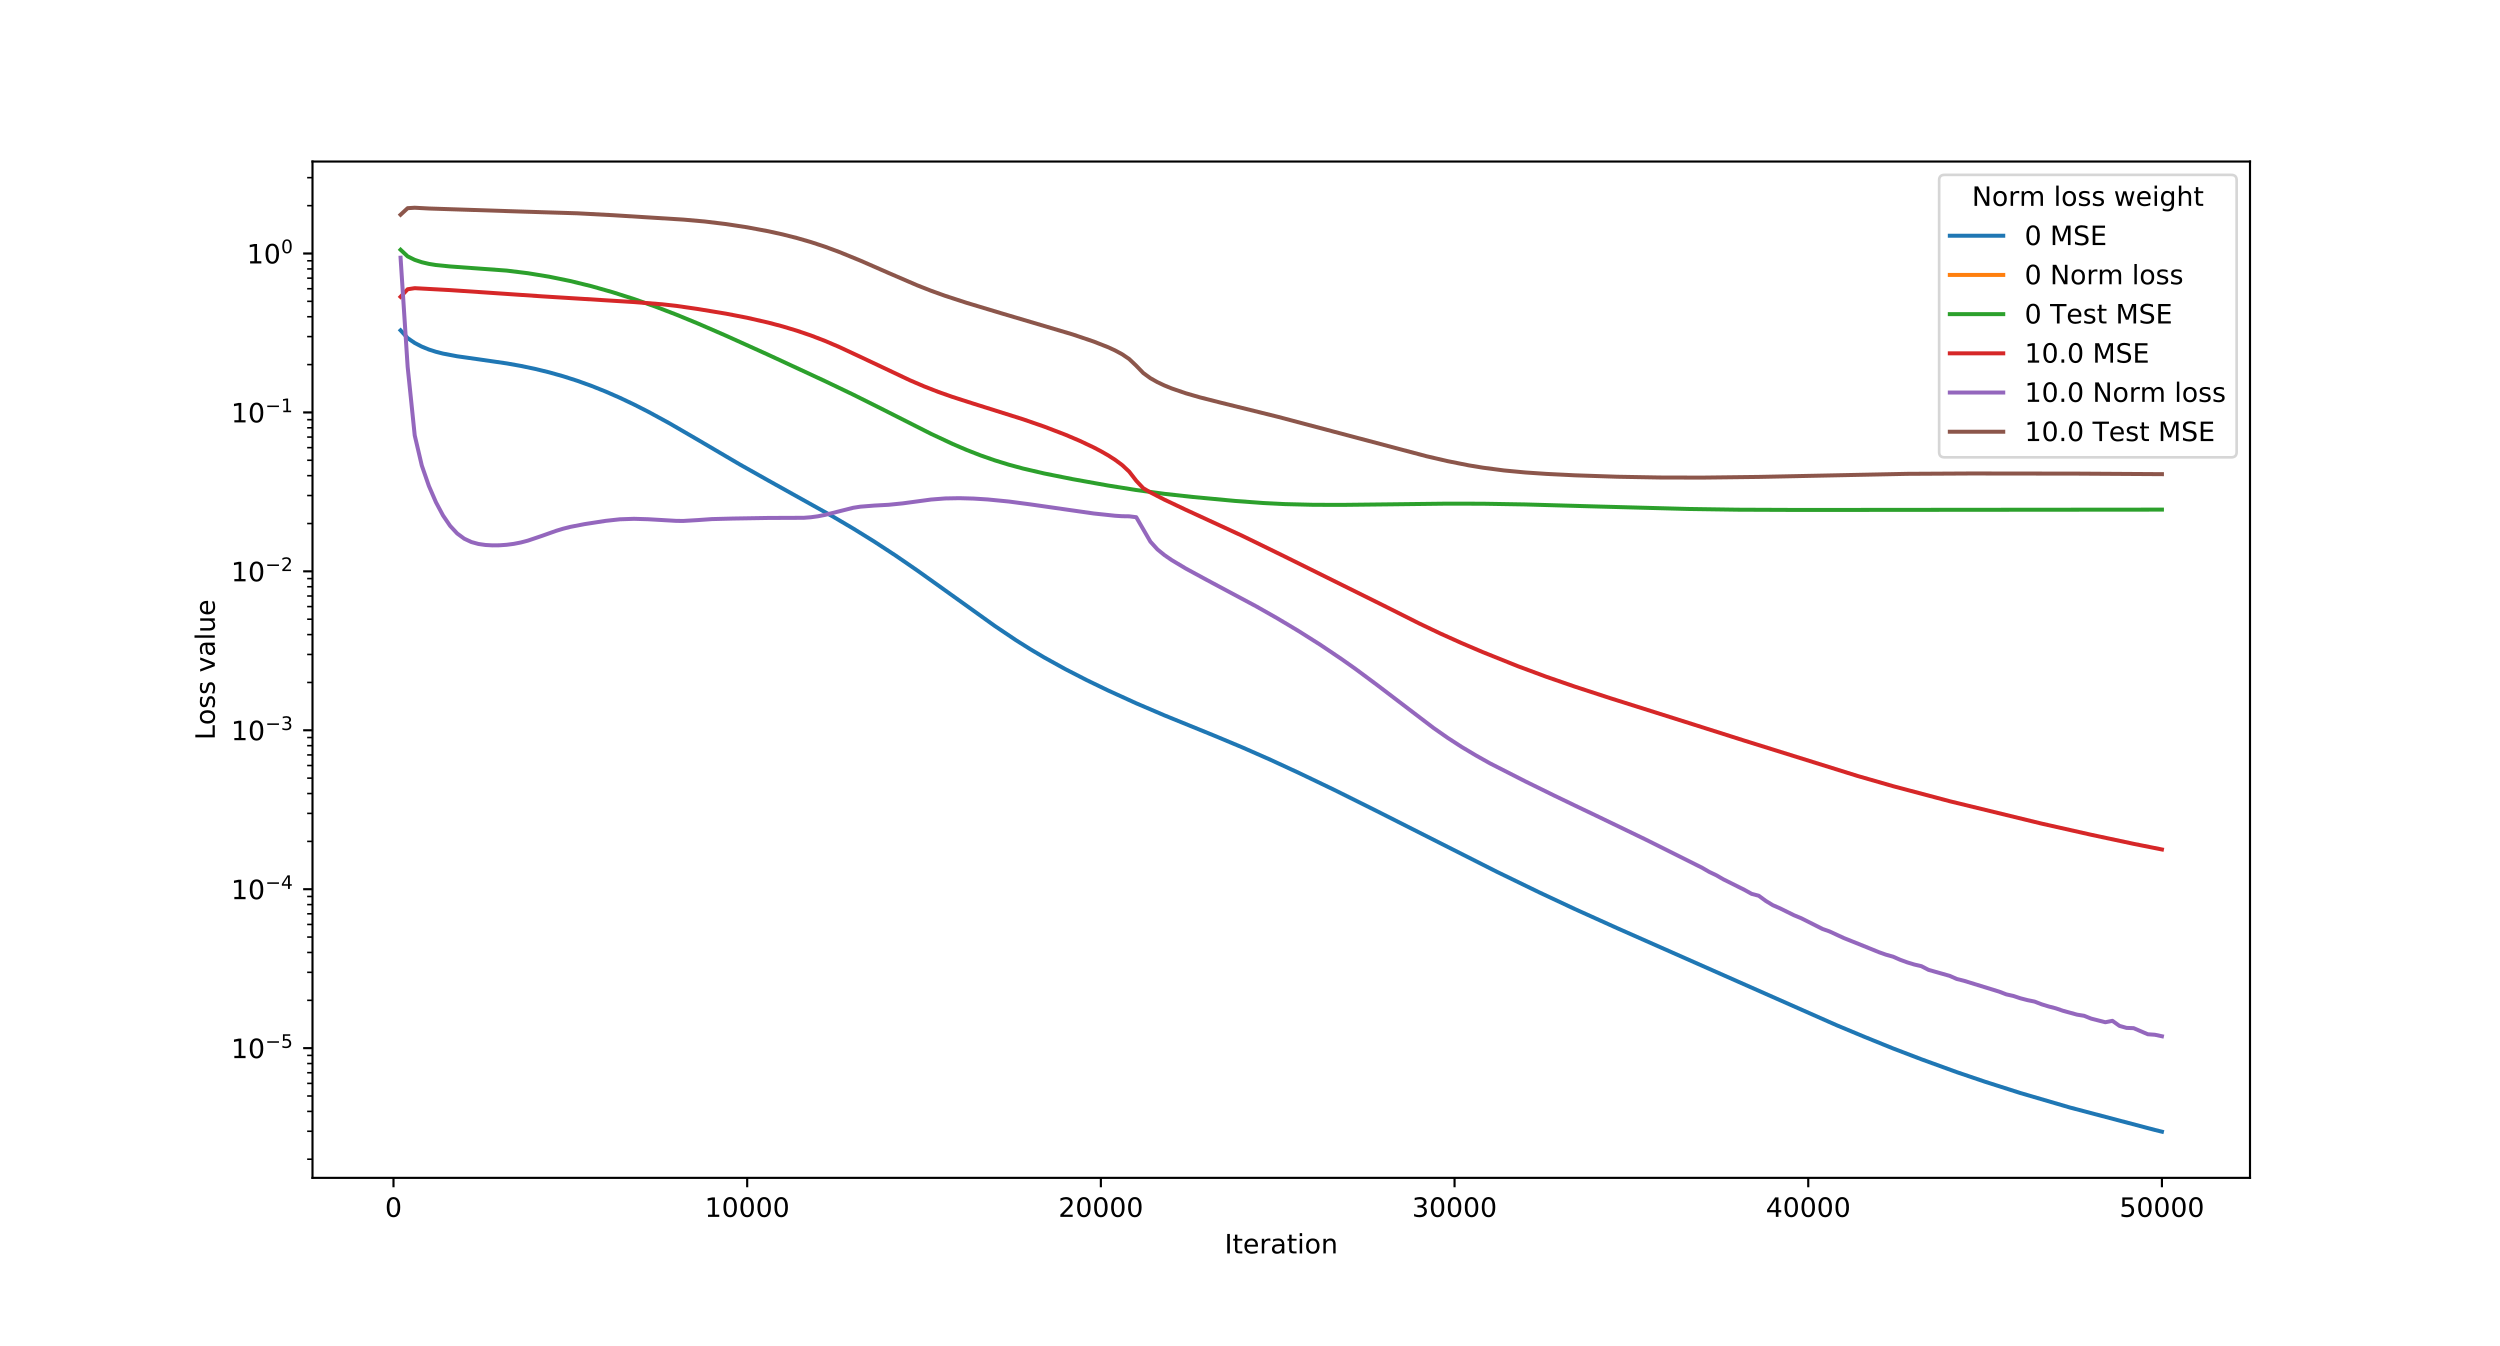 <?xml version="1.0" encoding="utf-8" standalone="no"?>
<!DOCTYPE svg PUBLIC "-//W3C//DTD SVG 1.1//EN"
  "http://www.w3.org/Graphics/SVG/1.1/DTD/svg11.dtd">
<!-- Created with matplotlib (https://matplotlib.org/) -->
<svg height="504pt" version="1.1" viewBox="0 0 936 504" width="936pt" xmlns="http://www.w3.org/2000/svg" xmlns:xlink="http://www.w3.org/1999/xlink">
 <defs>
  <style type="text/css">
*{stroke-linecap:butt;stroke-linejoin:round;}
  </style>
 </defs>
 <g id="figure_1">
  <g id="patch_1">
   <path d="M 0 504 
L 936 504 
L 936 0 
L 0 0 
z
" style="fill:#ffffff;"/>
  </g>
  <g id="axes_1">
   <g id="patch_2">
    <path d="M 117 441 
L 842.4 441 
L 842.4 60.48 
L 117 60.48 
z
" style="fill:#ffffff;"/>
   </g>
   <g id="matplotlib.axis_1">
    <g id="xtick_1">
     <g id="line2d_1">
      <defs>
       <path d="M 0 0 
L 0 3.5 
" id="m21ef24d0c4" style="stroke:#000000;stroke-width:0.8;"/>
      </defs>
      <g>
       <use style="stroke:#000000;stroke-width:0.8;" x="147.324" xlink:href="#m21ef24d0c4" y="441"/>
      </g>
     </g>
     <g id="text_1">
      <!-- 0 -->
      <defs>
       <path d="M 31.781 66.406 
Q 24.172 66.406 20.328 58.906 
Q 16.5 51.422 16.5 36.375 
Q 16.5 21.391 20.328 13.891 
Q 24.172 6.391 31.781 6.391 
Q 39.453 6.391 43.281 13.891 
Q 47.125 21.391 47.125 36.375 
Q 47.125 51.422 43.281 58.906 
Q 39.453 66.406 31.781 66.406 
z
M 31.781 74.219 
Q 44.047 74.219 50.516 64.516 
Q 56.984 54.828 56.984 36.375 
Q 56.984 17.969 50.516 8.266 
Q 44.047 -1.422 31.781 -1.422 
Q 19.531 -1.422 13.062 8.266 
Q 6.594 17.969 6.594 36.375 
Q 6.594 54.828 13.062 64.516 
Q 19.531 74.219 31.781 74.219 
z
" id="DejaVuSans-48"/>
      </defs>
      <g transform="translate(144.143 455.598)scale(0.1 -0.1)">
       <use xlink:href="#DejaVuSans-48"/>
      </g>
     </g>
    </g>
    <g id="xtick_2">
     <g id="line2d_2">
      <g>
       <use style="stroke:#000000;stroke-width:0.8;" x="279.745" xlink:href="#m21ef24d0c4" y="441"/>
      </g>
     </g>
     <g id="text_2">
      <!-- 10000 -->
      <defs>
       <path d="M 12.406 8.297 
L 28.516 8.297 
L 28.516 63.922 
L 10.984 60.406 
L 10.984 69.391 
L 28.422 72.906 
L 38.281 72.906 
L 38.281 8.297 
L 54.391 8.297 
L 54.391 0 
L 12.406 0 
z
" id="DejaVuSans-49"/>
      </defs>
      <g transform="translate(263.839 455.598)scale(0.1 -0.1)">
       <use xlink:href="#DejaVuSans-49"/>
       <use x="63.623" xlink:href="#DejaVuSans-48"/>
       <use x="127.246" xlink:href="#DejaVuSans-48"/>
       <use x="190.869" xlink:href="#DejaVuSans-48"/>
       <use x="254.492" xlink:href="#DejaVuSans-48"/>
      </g>
     </g>
    </g>
    <g id="xtick_3">
     <g id="line2d_3">
      <g>
       <use style="stroke:#000000;stroke-width:0.8;" x="412.165" xlink:href="#m21ef24d0c4" y="441"/>
      </g>
     </g>
     <g id="text_3">
      <!-- 20000 -->
      <defs>
       <path d="M 19.188 8.297 
L 53.609 8.297 
L 53.609 0 
L 7.328 0 
L 7.328 8.297 
Q 12.938 14.109 22.625 23.891 
Q 32.328 33.688 34.812 36.531 
Q 39.547 41.844 41.422 45.531 
Q 43.312 49.219 43.312 52.781 
Q 43.312 58.594 39.234 62.25 
Q 35.156 65.922 28.609 65.922 
Q 23.969 65.922 18.812 64.312 
Q 13.672 62.703 7.812 59.422 
L 7.812 69.391 
Q 13.766 71.781 18.938 73 
Q 24.125 74.219 28.422 74.219 
Q 39.75 74.219 46.484 68.547 
Q 53.219 62.891 53.219 53.422 
Q 53.219 48.922 51.531 44.891 
Q 49.859 40.875 45.406 35.406 
Q 44.188 33.984 37.641 27.219 
Q 31.109 20.453 19.188 8.297 
z
" id="DejaVuSans-50"/>
      </defs>
      <g transform="translate(396.259 455.598)scale(0.1 -0.1)">
       <use xlink:href="#DejaVuSans-50"/>
       <use x="63.623" xlink:href="#DejaVuSans-48"/>
       <use x="127.246" xlink:href="#DejaVuSans-48"/>
       <use x="190.869" xlink:href="#DejaVuSans-48"/>
       <use x="254.492" xlink:href="#DejaVuSans-48"/>
      </g>
     </g>
    </g>
    <g id="xtick_4">
     <g id="line2d_4">
      <g>
       <use style="stroke:#000000;stroke-width:0.8;" x="544.586" xlink:href="#m21ef24d0c4" y="441"/>
      </g>
     </g>
     <g id="text_4">
      <!-- 30000 -->
      <defs>
       <path d="M 40.578 39.312 
Q 47.656 37.797 51.625 33 
Q 55.609 28.219 55.609 21.188 
Q 55.609 10.406 48.188 4.484 
Q 40.766 -1.422 27.094 -1.422 
Q 22.516 -1.422 17.656 -0.516 
Q 12.797 0.391 7.625 2.203 
L 7.625 11.719 
Q 11.719 9.328 16.594 8.109 
Q 21.484 6.891 26.812 6.891 
Q 36.078 6.891 40.938 10.547 
Q 45.797 14.203 45.797 21.188 
Q 45.797 27.641 41.281 31.266 
Q 36.766 34.906 28.719 34.906 
L 20.219 34.906 
L 20.219 43.016 
L 29.109 43.016 
Q 36.375 43.016 40.234 45.922 
Q 44.094 48.828 44.094 54.297 
Q 44.094 59.906 40.109 62.906 
Q 36.141 65.922 28.719 65.922 
Q 24.656 65.922 20.016 65.031 
Q 15.375 64.156 9.812 62.312 
L 9.812 71.094 
Q 15.438 72.656 20.344 73.438 
Q 25.25 74.219 29.594 74.219 
Q 40.828 74.219 47.359 69.109 
Q 53.906 64.016 53.906 55.328 
Q 53.906 49.266 50.438 45.094 
Q 46.969 40.922 40.578 39.312 
z
" id="DejaVuSans-51"/>
      </defs>
      <g transform="translate(528.68 455.598)scale(0.1 -0.1)">
       <use xlink:href="#DejaVuSans-51"/>
       <use x="63.623" xlink:href="#DejaVuSans-48"/>
       <use x="127.246" xlink:href="#DejaVuSans-48"/>
       <use x="190.869" xlink:href="#DejaVuSans-48"/>
       <use x="254.492" xlink:href="#DejaVuSans-48"/>
      </g>
     </g>
    </g>
    <g id="xtick_5">
     <g id="line2d_5">
      <g>
       <use style="stroke:#000000;stroke-width:0.8;" x="677.007" xlink:href="#m21ef24d0c4" y="441"/>
      </g>
     </g>
     <g id="text_5">
      <!-- 40000 -->
      <defs>
       <path d="M 37.797 64.312 
L 12.891 25.391 
L 37.797 25.391 
z
M 35.203 72.906 
L 47.609 72.906 
L 47.609 25.391 
L 58.016 25.391 
L 58.016 17.188 
L 47.609 17.188 
L 47.609 0 
L 37.797 0 
L 37.797 17.188 
L 4.891 17.188 
L 4.891 26.703 
z
" id="DejaVuSans-52"/>
      </defs>
      <g transform="translate(661.1 455.598)scale(0.1 -0.1)">
       <use xlink:href="#DejaVuSans-52"/>
       <use x="63.623" xlink:href="#DejaVuSans-48"/>
       <use x="127.246" xlink:href="#DejaVuSans-48"/>
       <use x="190.869" xlink:href="#DejaVuSans-48"/>
       <use x="254.492" xlink:href="#DejaVuSans-48"/>
      </g>
     </g>
    </g>
    <g id="xtick_6">
     <g id="line2d_6">
      <g>
       <use style="stroke:#000000;stroke-width:0.8;" x="809.427" xlink:href="#m21ef24d0c4" y="441"/>
      </g>
     </g>
     <g id="text_6">
      <!-- 50000 -->
      <defs>
       <path d="M 10.797 72.906 
L 49.516 72.906 
L 49.516 64.594 
L 19.828 64.594 
L 19.828 46.734 
Q 21.969 47.469 24.109 47.828 
Q 26.266 48.188 28.422 48.188 
Q 40.625 48.188 47.75 41.5 
Q 54.891 34.812 54.891 23.391 
Q 54.891 11.625 47.562 5.094 
Q 40.234 -1.422 26.906 -1.422 
Q 22.312 -1.422 17.547 -0.641 
Q 12.797 0.141 7.719 1.703 
L 7.719 11.625 
Q 12.109 9.234 16.797 8.062 
Q 21.484 6.891 26.703 6.891 
Q 35.156 6.891 40.078 11.328 
Q 45.016 15.766 45.016 23.391 
Q 45.016 31 40.078 35.438 
Q 35.156 39.891 26.703 39.891 
Q 22.75 39.891 18.812 39.016 
Q 14.891 38.141 10.797 36.281 
z
" id="DejaVuSans-53"/>
      </defs>
      <g transform="translate(793.521 455.598)scale(0.1 -0.1)">
       <use xlink:href="#DejaVuSans-53"/>
       <use x="63.623" xlink:href="#DejaVuSans-48"/>
       <use x="127.246" xlink:href="#DejaVuSans-48"/>
       <use x="190.869" xlink:href="#DejaVuSans-48"/>
       <use x="254.492" xlink:href="#DejaVuSans-48"/>
      </g>
     </g>
    </g>
    <g id="text_7">
     <!-- Iteration -->
     <defs>
      <path d="M 9.812 72.906 
L 19.672 72.906 
L 19.672 0 
L 9.812 0 
z
" id="DejaVuSans-73"/>
      <path d="M 18.312 70.219 
L 18.312 54.688 
L 36.812 54.688 
L 36.812 47.703 
L 18.312 47.703 
L 18.312 18.016 
Q 18.312 11.328 20.141 9.422 
Q 21.969 7.516 27.594 7.516 
L 36.812 7.516 
L 36.812 0 
L 27.594 0 
Q 17.188 0 13.234 3.875 
Q 9.281 7.766 9.281 18.016 
L 9.281 47.703 
L 2.688 47.703 
L 2.688 54.688 
L 9.281 54.688 
L 9.281 70.219 
z
" id="DejaVuSans-116"/>
      <path d="M 56.203 29.594 
L 56.203 25.203 
L 14.891 25.203 
Q 15.484 15.922 20.484 11.062 
Q 25.484 6.203 34.422 6.203 
Q 39.594 6.203 44.453 7.469 
Q 49.312 8.734 54.109 11.281 
L 54.109 2.781 
Q 49.266 0.734 44.188 -0.344 
Q 39.109 -1.422 33.891 -1.422 
Q 20.797 -1.422 13.156 6.188 
Q 5.516 13.812 5.516 26.812 
Q 5.516 40.234 12.766 48.109 
Q 20.016 56 32.328 56 
Q 43.359 56 49.781 48.891 
Q 56.203 41.797 56.203 29.594 
z
M 47.219 32.234 
Q 47.125 39.594 43.094 43.984 
Q 39.062 48.391 32.422 48.391 
Q 24.906 48.391 20.391 44.141 
Q 15.875 39.891 15.188 32.172 
z
" id="DejaVuSans-101"/>
      <path d="M 41.109 46.297 
Q 39.594 47.172 37.812 47.578 
Q 36.031 48 33.891 48 
Q 26.266 48 22.188 43.047 
Q 18.109 38.094 18.109 28.812 
L 18.109 0 
L 9.078 0 
L 9.078 54.688 
L 18.109 54.688 
L 18.109 46.188 
Q 20.953 51.172 25.484 53.578 
Q 30.031 56 36.531 56 
Q 37.453 56 38.578 55.875 
Q 39.703 55.766 41.062 55.516 
z
" id="DejaVuSans-114"/>
      <path d="M 34.281 27.484 
Q 23.391 27.484 19.188 25 
Q 14.984 22.516 14.984 16.5 
Q 14.984 11.719 18.141 8.906 
Q 21.297 6.109 26.703 6.109 
Q 34.188 6.109 38.703 11.406 
Q 43.219 16.703 43.219 25.484 
L 43.219 27.484 
z
M 52.203 31.203 
L 52.203 0 
L 43.219 0 
L 43.219 8.297 
Q 40.141 3.328 35.547 0.953 
Q 30.953 -1.422 24.312 -1.422 
Q 15.922 -1.422 10.953 3.297 
Q 6 8.016 6 15.922 
Q 6 25.141 12.172 29.828 
Q 18.359 34.516 30.609 34.516 
L 43.219 34.516 
L 43.219 35.406 
Q 43.219 41.609 39.141 45 
Q 35.062 48.391 27.688 48.391 
Q 23 48.391 18.547 47.266 
Q 14.109 46.141 10.016 43.891 
L 10.016 52.203 
Q 14.938 54.109 19.578 55.047 
Q 24.219 56 28.609 56 
Q 40.484 56 46.344 49.844 
Q 52.203 43.703 52.203 31.203 
z
" id="DejaVuSans-97"/>
      <path d="M 9.422 54.688 
L 18.406 54.688 
L 18.406 0 
L 9.422 0 
z
M 9.422 75.984 
L 18.406 75.984 
L 18.406 64.594 
L 9.422 64.594 
z
" id="DejaVuSans-105"/>
      <path d="M 30.609 48.391 
Q 23.391 48.391 19.188 42.75 
Q 14.984 37.109 14.984 27.297 
Q 14.984 17.484 19.156 11.844 
Q 23.344 6.203 30.609 6.203 
Q 37.797 6.203 41.984 11.859 
Q 46.188 17.531 46.188 27.297 
Q 46.188 37.016 41.984 42.703 
Q 37.797 48.391 30.609 48.391 
z
M 30.609 56 
Q 42.328 56 49.016 48.375 
Q 55.719 40.766 55.719 27.297 
Q 55.719 13.875 49.016 6.219 
Q 42.328 -1.422 30.609 -1.422 
Q 18.844 -1.422 12.172 6.219 
Q 5.516 13.875 5.516 27.297 
Q 5.516 40.766 12.172 48.375 
Q 18.844 56 30.609 56 
z
" id="DejaVuSans-111"/>
      <path d="M 54.891 33.016 
L 54.891 0 
L 45.906 0 
L 45.906 32.719 
Q 45.906 40.484 42.875 44.328 
Q 39.844 48.188 33.797 48.188 
Q 26.516 48.188 22.312 43.547 
Q 18.109 38.922 18.109 30.906 
L 18.109 0 
L 9.078 0 
L 9.078 54.688 
L 18.109 54.688 
L 18.109 46.188 
Q 21.344 51.125 25.703 53.562 
Q 30.078 56 35.797 56 
Q 45.219 56 50.047 50.172 
Q 54.891 44.344 54.891 33.016 
z
" id="DejaVuSans-110"/>
     </defs>
     <g transform="translate(458.491 469.277)scale(0.1 -0.1)">
      <use xlink:href="#DejaVuSans-73"/>
      <use x="29.492" xlink:href="#DejaVuSans-116"/>
      <use x="68.701" xlink:href="#DejaVuSans-101"/>
      <use x="130.225" xlink:href="#DejaVuSans-114"/>
      <use x="171.338" xlink:href="#DejaVuSans-97"/>
      <use x="232.617" xlink:href="#DejaVuSans-116"/>
      <use x="271.826" xlink:href="#DejaVuSans-105"/>
      <use x="299.609" xlink:href="#DejaVuSans-111"/>
      <use x="360.791" xlink:href="#DejaVuSans-110"/>
     </g>
    </g>
   </g>
   <g id="matplotlib.axis_2">
    <g id="ytick_1">
     <g id="line2d_7">
      <defs>
       <path d="M 0 0 
L -3.5 0 
" id="m2ea750b13c" style="stroke:#000000;stroke-width:0.8;"/>
      </defs>
      <g>
       <use style="stroke:#000000;stroke-width:0.8;" x="117" xlink:href="#m2ea750b13c" y="392.424"/>
      </g>
     </g>
     <g id="text_8">
      <!-- $\mathdefault{10^{-5}}$ -->
      <defs>
       <path d="M 10.594 35.5 
L 73.188 35.5 
L 73.188 27.203 
L 10.594 27.203 
z
" id="DejaVuSans-8722"/>
      </defs>
      <g transform="translate(86.5 396.223)scale(0.1 -0.1)">
       <use transform="translate(0 0.684)" xlink:href="#DejaVuSans-49"/>
       <use transform="translate(63.623 0.684)" xlink:href="#DejaVuSans-48"/>
       <use transform="translate(128.203 38.966)scale(0.7)" xlink:href="#DejaVuSans-8722"/>
       <use transform="translate(186.855 38.966)scale(0.7)" xlink:href="#DejaVuSans-53"/>
      </g>
     </g>
    </g>
    <g id="ytick_2">
     <g id="line2d_8">
      <g>
       <use style="stroke:#000000;stroke-width:0.8;" x="117" xlink:href="#m2ea750b13c" y="332.921"/>
      </g>
     </g>
     <g id="text_9">
      <!-- $\mathdefault{10^{-4}}$ -->
      <g transform="translate(86.5 336.721)scale(0.1 -0.1)">
       <use transform="translate(0 0.684)" xlink:href="#DejaVuSans-49"/>
       <use transform="translate(63.623 0.684)" xlink:href="#DejaVuSans-48"/>
       <use transform="translate(128.203 38.966)scale(0.7)" xlink:href="#DejaVuSans-8722"/>
       <use transform="translate(186.855 38.966)scale(0.7)" xlink:href="#DejaVuSans-52"/>
      </g>
     </g>
    </g>
    <g id="ytick_3">
     <g id="line2d_9">
      <g>
       <use style="stroke:#000000;stroke-width:0.8;" x="117" xlink:href="#m2ea750b13c" y="273.419"/>
      </g>
     </g>
     <g id="text_10">
      <!-- $\mathdefault{10^{-3}}$ -->
      <g transform="translate(86.5 277.218)scale(0.1 -0.1)">
       <use transform="translate(0 0.766)" xlink:href="#DejaVuSans-49"/>
       <use transform="translate(63.623 0.766)" xlink:href="#DejaVuSans-48"/>
       <use transform="translate(128.203 39.047)scale(0.7)" xlink:href="#DejaVuSans-8722"/>
       <use transform="translate(186.855 39.047)scale(0.7)" xlink:href="#DejaVuSans-51"/>
      </g>
     </g>
    </g>
    <g id="ytick_4">
     <g id="line2d_10">
      <g>
       <use style="stroke:#000000;stroke-width:0.8;" x="117" xlink:href="#m2ea750b13c" y="213.916"/>
      </g>
     </g>
     <g id="text_11">
      <!-- $\mathdefault{10^{-2}}$ -->
      <g transform="translate(86.5 217.715)scale(0.1 -0.1)">
       <use transform="translate(0 0.766)" xlink:href="#DejaVuSans-49"/>
       <use transform="translate(63.623 0.766)" xlink:href="#DejaVuSans-48"/>
       <use transform="translate(128.203 39.047)scale(0.7)" xlink:href="#DejaVuSans-8722"/>
       <use transform="translate(186.855 39.047)scale(0.7)" xlink:href="#DejaVuSans-50"/>
      </g>
     </g>
    </g>
    <g id="ytick_5">
     <g id="line2d_11">
      <g>
       <use style="stroke:#000000;stroke-width:0.8;" x="117" xlink:href="#m2ea750b13c" y="154.414"/>
      </g>
     </g>
     <g id="text_12">
      <!-- $\mathdefault{10^{-1}}$ -->
      <g transform="translate(86.5 158.213)scale(0.1 -0.1)">
       <use transform="translate(0 0.684)" xlink:href="#DejaVuSans-49"/>
       <use transform="translate(63.623 0.684)" xlink:href="#DejaVuSans-48"/>
       <use transform="translate(128.203 38.966)scale(0.7)" xlink:href="#DejaVuSans-8722"/>
       <use transform="translate(186.855 38.966)scale(0.7)" xlink:href="#DejaVuSans-49"/>
      </g>
     </g>
    </g>
    <g id="ytick_6">
     <g id="line2d_12">
      <g>
       <use style="stroke:#000000;stroke-width:0.8;" x="117" xlink:href="#m2ea750b13c" y="94.911"/>
      </g>
     </g>
     <g id="text_13">
      <!-- $\mathdefault{10^{0}}$ -->
      <g transform="translate(92.4 98.71)scale(0.1 -0.1)">
       <use transform="translate(0 0.766)" xlink:href="#DejaVuSans-49"/>
       <use transform="translate(63.623 0.766)" xlink:href="#DejaVuSans-48"/>
       <use transform="translate(128.203 39.047)scale(0.7)" xlink:href="#DejaVuSans-48"/>
      </g>
     </g>
    </g>
    <g id="ytick_7">
     <g id="line2d_13">
      <defs>
       <path d="M 0 0 
L -2 0 
" id="m6b4283a73b" style="stroke:#000000;stroke-width:0.6;"/>
      </defs>
      <g>
       <use style="stroke:#000000;stroke-width:0.6;" x="117" xlink:href="#m6b4283a73b" y="434.015"/>
      </g>
     </g>
    </g>
    <g id="ytick_8">
     <g id="line2d_14">
      <g>
       <use style="stroke:#000000;stroke-width:0.6;" x="117" xlink:href="#m6b4283a73b" y="423.537"/>
      </g>
     </g>
    </g>
    <g id="ytick_9">
     <g id="line2d_15">
      <g>
       <use style="stroke:#000000;stroke-width:0.6;" x="117" xlink:href="#m6b4283a73b" y="416.102"/>
      </g>
     </g>
    </g>
    <g id="ytick_10">
     <g id="line2d_16">
      <g>
       <use style="stroke:#000000;stroke-width:0.6;" x="117" xlink:href="#m6b4283a73b" y="410.336"/>
      </g>
     </g>
    </g>
    <g id="ytick_11">
     <g id="line2d_17">
      <g>
       <use style="stroke:#000000;stroke-width:0.6;" x="117" xlink:href="#m6b4283a73b" y="405.625"/>
      </g>
     </g>
    </g>
    <g id="ytick_12">
     <g id="line2d_18">
      <g>
       <use style="stroke:#000000;stroke-width:0.6;" x="117" xlink:href="#m6b4283a73b" y="401.641"/>
      </g>
     </g>
    </g>
    <g id="ytick_13">
     <g id="line2d_19">
      <g>
       <use style="stroke:#000000;stroke-width:0.6;" x="117" xlink:href="#m6b4283a73b" y="398.19"/>
      </g>
     </g>
    </g>
    <g id="ytick_14">
     <g id="line2d_20">
      <g>
       <use style="stroke:#000000;stroke-width:0.6;" x="117" xlink:href="#m6b4283a73b" y="395.147"/>
      </g>
     </g>
    </g>
    <g id="ytick_15">
     <g id="line2d_21">
      <g>
       <use style="stroke:#000000;stroke-width:0.6;" x="117" xlink:href="#m6b4283a73b" y="374.512"/>
      </g>
     </g>
    </g>
    <g id="ytick_16">
     <g id="line2d_22">
      <g>
       <use style="stroke:#000000;stroke-width:0.6;" x="117" xlink:href="#m6b4283a73b" y="364.034"/>
      </g>
     </g>
    </g>
    <g id="ytick_17">
     <g id="line2d_23">
      <g>
       <use style="stroke:#000000;stroke-width:0.6;" x="117" xlink:href="#m6b4283a73b" y="356.6"/>
      </g>
     </g>
    </g>
    <g id="ytick_18">
     <g id="line2d_24">
      <g>
       <use style="stroke:#000000;stroke-width:0.6;" x="117" xlink:href="#m6b4283a73b" y="350.833"/>
      </g>
     </g>
    </g>
    <g id="ytick_19">
     <g id="line2d_25">
      <g>
       <use style="stroke:#000000;stroke-width:0.6;" x="117" xlink:href="#m6b4283a73b" y="346.122"/>
      </g>
     </g>
    </g>
    <g id="ytick_20">
     <g id="line2d_26">
      <g>
       <use style="stroke:#000000;stroke-width:0.6;" x="117" xlink:href="#m6b4283a73b" y="342.138"/>
      </g>
     </g>
    </g>
    <g id="ytick_21">
     <g id="line2d_27">
      <g>
       <use style="stroke:#000000;stroke-width:0.6;" x="117" xlink:href="#m6b4283a73b" y="338.688"/>
      </g>
     </g>
    </g>
    <g id="ytick_22">
     <g id="line2d_28">
      <g>
       <use style="stroke:#000000;stroke-width:0.6;" x="117" xlink:href="#m6b4283a73b" y="335.644"/>
      </g>
     </g>
    </g>
    <g id="ytick_23">
     <g id="line2d_29">
      <g>
       <use style="stroke:#000000;stroke-width:0.6;" x="117" xlink:href="#m6b4283a73b" y="315.009"/>
      </g>
     </g>
    </g>
    <g id="ytick_24">
     <g id="line2d_30">
      <g>
       <use style="stroke:#000000;stroke-width:0.6;" x="117" xlink:href="#m6b4283a73b" y="304.531"/>
      </g>
     </g>
    </g>
    <g id="ytick_25">
     <g id="line2d_31">
      <g>
       <use style="stroke:#000000;stroke-width:0.6;" x="117" xlink:href="#m6b4283a73b" y="297.097"/>
      </g>
     </g>
    </g>
    <g id="ytick_26">
     <g id="line2d_32">
      <g>
       <use style="stroke:#000000;stroke-width:0.6;" x="117" xlink:href="#m6b4283a73b" y="291.331"/>
      </g>
     </g>
    </g>
    <g id="ytick_27">
     <g id="line2d_33">
      <g>
       <use style="stroke:#000000;stroke-width:0.6;" x="117" xlink:href="#m6b4283a73b" y="286.619"/>
      </g>
     </g>
    </g>
    <g id="ytick_28">
     <g id="line2d_34">
      <g>
       <use style="stroke:#000000;stroke-width:0.6;" x="117" xlink:href="#m6b4283a73b" y="282.636"/>
      </g>
     </g>
    </g>
    <g id="ytick_29">
     <g id="line2d_35">
      <g>
       <use style="stroke:#000000;stroke-width:0.6;" x="117" xlink:href="#m6b4283a73b" y="279.185"/>
      </g>
     </g>
    </g>
    <g id="ytick_30">
     <g id="line2d_36">
      <g>
       <use style="stroke:#000000;stroke-width:0.6;" x="117" xlink:href="#m6b4283a73b" y="276.141"/>
      </g>
     </g>
    </g>
    <g id="ytick_31">
     <g id="line2d_37">
      <g>
       <use style="stroke:#000000;stroke-width:0.6;" x="117" xlink:href="#m6b4283a73b" y="255.507"/>
      </g>
     </g>
    </g>
    <g id="ytick_32">
     <g id="line2d_38">
      <g>
       <use style="stroke:#000000;stroke-width:0.6;" x="117" xlink:href="#m6b4283a73b" y="245.029"/>
      </g>
     </g>
    </g>
    <g id="ytick_33">
     <g id="line2d_39">
      <g>
       <use style="stroke:#000000;stroke-width:0.6;" x="117" xlink:href="#m6b4283a73b" y="237.595"/>
      </g>
     </g>
    </g>
    <g id="ytick_34">
     <g id="line2d_40">
      <g>
       <use style="stroke:#000000;stroke-width:0.6;" x="117" xlink:href="#m6b4283a73b" y="231.828"/>
      </g>
     </g>
    </g>
    <g id="ytick_35">
     <g id="line2d_41">
      <g>
       <use style="stroke:#000000;stroke-width:0.6;" x="117" xlink:href="#m6b4283a73b" y="227.117"/>
      </g>
     </g>
    </g>
    <g id="ytick_36">
     <g id="line2d_42">
      <g>
       <use style="stroke:#000000;stroke-width:0.6;" x="117" xlink:href="#m6b4283a73b" y="223.133"/>
      </g>
     </g>
    </g>
    <g id="ytick_37">
     <g id="line2d_43">
      <g>
       <use style="stroke:#000000;stroke-width:0.6;" x="117" xlink:href="#m6b4283a73b" y="219.683"/>
      </g>
     </g>
    </g>
    <g id="ytick_38">
     <g id="line2d_44">
      <g>
       <use style="stroke:#000000;stroke-width:0.6;" x="117" xlink:href="#m6b4283a73b" y="216.639"/>
      </g>
     </g>
    </g>
    <g id="ytick_39">
     <g id="line2d_45">
      <g>
       <use style="stroke:#000000;stroke-width:0.6;" x="117" xlink:href="#m6b4283a73b" y="196.004"/>
      </g>
     </g>
    </g>
    <g id="ytick_40">
     <g id="line2d_46">
      <g>
       <use style="stroke:#000000;stroke-width:0.6;" x="117" xlink:href="#m6b4283a73b" y="185.526"/>
      </g>
     </g>
    </g>
    <g id="ytick_41">
     <g id="line2d_47">
      <g>
       <use style="stroke:#000000;stroke-width:0.6;" x="117" xlink:href="#m6b4283a73b" y="178.092"/>
      </g>
     </g>
    </g>
    <g id="ytick_42">
     <g id="line2d_48">
      <g>
       <use style="stroke:#000000;stroke-width:0.6;" x="117" xlink:href="#m6b4283a73b" y="172.326"/>
      </g>
     </g>
    </g>
    <g id="ytick_43">
     <g id="line2d_49">
      <g>
       <use style="stroke:#000000;stroke-width:0.6;" x="117" xlink:href="#m6b4283a73b" y="167.614"/>
      </g>
     </g>
    </g>
    <g id="ytick_44">
     <g id="line2d_50">
      <g>
       <use style="stroke:#000000;stroke-width:0.6;" x="117" xlink:href="#m6b4283a73b" y="163.631"/>
      </g>
     </g>
    </g>
    <g id="ytick_45">
     <g id="line2d_51">
      <g>
       <use style="stroke:#000000;stroke-width:0.6;" x="117" xlink:href="#m6b4283a73b" y="160.18"/>
      </g>
     </g>
    </g>
    <g id="ytick_46">
     <g id="line2d_52">
      <g>
       <use style="stroke:#000000;stroke-width:0.6;" x="117" xlink:href="#m6b4283a73b" y="157.136"/>
      </g>
     </g>
    </g>
    <g id="ytick_47">
     <g id="line2d_53">
      <g>
       <use style="stroke:#000000;stroke-width:0.6;" x="117" xlink:href="#m6b4283a73b" y="136.501"/>
      </g>
     </g>
    </g>
    <g id="ytick_48">
     <g id="line2d_54">
      <g>
       <use style="stroke:#000000;stroke-width:0.6;" x="117" xlink:href="#m6b4283a73b" y="126.024"/>
      </g>
     </g>
    </g>
    <g id="ytick_49">
     <g id="line2d_55">
      <g>
       <use style="stroke:#000000;stroke-width:0.6;" x="117" xlink:href="#m6b4283a73b" y="118.589"/>
      </g>
     </g>
    </g>
    <g id="ytick_50">
     <g id="line2d_56">
      <g>
       <use style="stroke:#000000;stroke-width:0.6;" x="117" xlink:href="#m6b4283a73b" y="112.823"/>
      </g>
     </g>
    </g>
    <g id="ytick_51">
     <g id="line2d_57">
      <g>
       <use style="stroke:#000000;stroke-width:0.6;" x="117" xlink:href="#m6b4283a73b" y="108.111"/>
      </g>
     </g>
    </g>
    <g id="ytick_52">
     <g id="line2d_58">
      <g>
       <use style="stroke:#000000;stroke-width:0.6;" x="117" xlink:href="#m6b4283a73b" y="104.128"/>
      </g>
     </g>
    </g>
    <g id="ytick_53">
     <g id="line2d_59">
      <g>
       <use style="stroke:#000000;stroke-width:0.6;" x="117" xlink:href="#m6b4283a73b" y="100.677"/>
      </g>
     </g>
    </g>
    <g id="ytick_54">
     <g id="line2d_60">
      <g>
       <use style="stroke:#000000;stroke-width:0.6;" x="117" xlink:href="#m6b4283a73b" y="97.634"/>
      </g>
     </g>
    </g>
    <g id="ytick_55">
     <g id="line2d_61">
      <g>
       <use style="stroke:#000000;stroke-width:0.6;" x="117" xlink:href="#m6b4283a73b" y="76.999"/>
      </g>
     </g>
    </g>
    <g id="ytick_56">
     <g id="line2d_62">
      <g>
       <use style="stroke:#000000;stroke-width:0.6;" x="117" xlink:href="#m6b4283a73b" y="66.521"/>
      </g>
     </g>
    </g>
    <g id="text_14">
     <!-- Loss value -->
     <defs>
      <path d="M 9.812 72.906 
L 19.672 72.906 
L 19.672 8.297 
L 55.172 8.297 
L 55.172 0 
L 9.812 0 
z
" id="DejaVuSans-76"/>
      <path d="M 44.281 53.078 
L 44.281 44.578 
Q 40.484 46.531 36.375 47.5 
Q 32.281 48.484 27.875 48.484 
Q 21.188 48.484 17.844 46.438 
Q 14.5 44.391 14.5 40.281 
Q 14.5 37.156 16.891 35.375 
Q 19.281 33.594 26.516 31.984 
L 29.594 31.297 
Q 39.156 29.25 43.188 25.516 
Q 47.219 21.781 47.219 15.094 
Q 47.219 7.469 41.188 3.016 
Q 35.156 -1.422 24.609 -1.422 
Q 20.219 -1.422 15.453 -0.562 
Q 10.688 0.297 5.422 2 
L 5.422 11.281 
Q 10.406 8.688 15.234 7.391 
Q 20.062 6.109 24.812 6.109 
Q 31.156 6.109 34.562 8.281 
Q 37.984 10.453 37.984 14.406 
Q 37.984 18.062 35.516 20.016 
Q 33.062 21.969 24.703 23.781 
L 21.578 24.516 
Q 13.234 26.266 9.516 29.906 
Q 5.812 33.547 5.812 39.891 
Q 5.812 47.609 11.281 51.797 
Q 16.75 56 26.812 56 
Q 31.781 56 36.172 55.266 
Q 40.578 54.547 44.281 53.078 
z
" id="DejaVuSans-115"/>
      <path id="DejaVuSans-32"/>
      <path d="M 2.984 54.688 
L 12.5 54.688 
L 29.594 8.797 
L 46.688 54.688 
L 56.203 54.688 
L 35.688 0 
L 23.484 0 
z
" id="DejaVuSans-118"/>
      <path d="M 9.422 75.984 
L 18.406 75.984 
L 18.406 0 
L 9.422 0 
z
" id="DejaVuSans-108"/>
      <path d="M 8.5 21.578 
L 8.5 54.688 
L 17.484 54.688 
L 17.484 21.922 
Q 17.484 14.156 20.5 10.266 
Q 23.531 6.391 29.594 6.391 
Q 36.859 6.391 41.078 11.031 
Q 45.312 15.672 45.312 23.688 
L 45.312 54.688 
L 54.297 54.688 
L 54.297 0 
L 45.312 0 
L 45.312 8.406 
Q 42.047 3.422 37.719 1 
Q 33.406 -1.422 27.688 -1.422 
Q 18.266 -1.422 13.375 4.438 
Q 8.5 10.297 8.5 21.578 
z
M 31.109 56 
z
" id="DejaVuSans-117"/>
     </defs>
     <g transform="translate(80.42 277.041)rotate(-90)scale(0.1 -0.1)">
      <use xlink:href="#DejaVuSans-76"/>
      <use x="55.697" xlink:href="#DejaVuSans-111"/>
      <use x="116.879" xlink:href="#DejaVuSans-115"/>
      <use x="168.979" xlink:href="#DejaVuSans-115"/>
      <use x="221.078" xlink:href="#DejaVuSans-32"/>
      <use x="252.865" xlink:href="#DejaVuSans-118"/>
      <use x="312.045" xlink:href="#DejaVuSans-97"/>
      <use x="373.324" xlink:href="#DejaVuSans-108"/>
      <use x="401.107" xlink:href="#DejaVuSans-117"/>
      <use x="464.486" xlink:href="#DejaVuSans-101"/>
     </g>
    </g>
   </g>
   <g id="line2d_63">
    <path clip-path="url(#p33ddc45440)" d="M 149.973 123.684 
L 152.621 126.586 
L 155.27 128.406 
L 157.918 129.78 
L 160.566 130.861 
L 163.215 131.712 
L 165.863 132.386 
L 171.16 133.391 
L 179.105 134.517 
L 189.699 136.055 
L 194.996 136.999 
L 200.293 138.107 
L 205.589 139.398 
L 210.886 140.888 
L 216.183 142.585 
L 221.48 144.493 
L 226.777 146.611 
L 232.073 148.933 
L 237.37 151.447 
L 242.667 154.14 
L 250.612 158.472 
L 261.206 164.625 
L 277.096 173.958 
L 287.69 179.925 
L 311.526 193.219 
L 319.471 197.904 
L 327.416 202.832 
L 335.362 208.037 
L 343.307 213.5 
L 353.9 221.062 
L 372.439 234.353 
L 380.385 239.693 
L 385.681 243.026 
L 390.978 246.169 
L 398.923 250.561 
L 406.869 254.644 
L 414.814 258.487 
L 425.408 263.319 
L 436.001 267.853 
L 454.54 275.396 
L 465.134 279.827 
L 475.727 284.495 
L 486.321 289.392 
L 499.563 295.742 
L 515.454 303.657 
L 560.477 326.424 
L 576.367 334.141 
L 589.609 340.347 
L 605.5 347.52 
L 687.6 383.835 
L 698.194 388.254 
L 708.788 392.549 
L 719.381 396.601 
L 732.623 401.414 
L 743.217 405.012 
L 756.459 409.24 
L 774.998 414.661 
L 806.779 423.056 
L 809.427 423.704 
L 809.427 423.704 
" style="fill:none;stroke:#1f77b4;stroke-linecap:square;stroke-width:1.5;"/>
   </g>
   <g id="line2d_64">
    <path clip-path="url(#p33ddc45440)" d="M 0 0 
" style="fill:none;stroke:#ff7f0e;stroke-linecap:square;stroke-width:1.5;"/>
   </g>
   <g id="line2d_65">
    <path clip-path="url(#p33ddc45440)" d="M 149.973 93.507 
L 152.621 95.988 
L 155.27 97.294 
L 157.918 98.176 
L 160.566 98.797 
L 163.215 99.228 
L 168.512 99.758 
L 189.699 101.311 
L 197.644 102.291 
L 205.589 103.594 
L 213.535 105.22 
L 221.48 107.167 
L 229.425 109.423 
L 237.37 111.96 
L 245.316 114.764 
L 253.261 117.819 
L 261.206 121.088 
L 271.8 125.684 
L 287.69 132.863 
L 308.877 142.692 
L 319.471 147.767 
L 330.065 153.063 
L 348.604 162.444 
L 356.549 166.167 
L 361.846 168.441 
L 367.142 170.507 
L 372.439 172.355 
L 377.736 173.988 
L 383.033 175.422 
L 390.978 177.271 
L 401.572 179.391 
L 414.814 181.774 
L 425.408 183.467 
L 436.001 184.897 
L 446.595 186.068 
L 462.485 187.556 
L 473.079 188.337 
L 481.024 188.734 
L 491.618 188.996 
L 502.212 189.032 
L 520.75 188.821 
L 541.938 188.563 
L 555.18 188.594 
L 571.07 188.864 
L 597.554 189.619 
L 631.984 190.554 
L 650.523 190.83 
L 674.358 190.929 
L 809.427 190.801 
L 809.427 190.801 
" style="fill:none;stroke:#2ca02c;stroke-linecap:square;stroke-width:1.5;"/>
   </g>
   <g id="line2d_66">
    <path clip-path="url(#p33ddc45440)" d="M 149.973 111.123 
L 152.621 108.299 
L 155.27 107.89 
L 168.512 108.612 
L 181.754 109.502 
L 202.941 110.951 
L 237.37 113.091 
L 247.964 113.932 
L 253.261 114.529 
L 261.206 115.682 
L 271.8 117.436 
L 279.745 118.976 
L 287.69 120.798 
L 292.987 122.204 
L 298.284 123.795 
L 303.581 125.597 
L 308.877 127.633 
L 314.174 129.902 
L 322.119 133.607 
L 340.658 142.372 
L 345.955 144.648 
L 351.252 146.718 
L 356.549 148.589 
L 364.494 151.145 
L 383.033 156.981 
L 390.978 159.733 
L 398.923 162.779 
L 404.22 165.035 
L 409.517 167.542 
L 412.165 168.929 
L 414.814 170.442 
L 417.462 172.133 
L 420.111 174.098 
L 422.759 176.563 
L 425.408 179.989 
L 428.056 182.806 
L 430.704 184.358 
L 436.001 187.09 
L 443.946 190.857 
L 465.134 200.623 
L 481.024 208.382 
L 518.102 226.763 
L 531.344 233.418 
L 539.289 237.207 
L 547.235 240.78 
L 555.18 244.168 
L 568.422 249.478 
L 579.015 253.411 
L 589.609 257.071 
L 602.851 261.393 
L 634.632 271.431 
L 653.171 277.318 
L 695.546 290.544 
L 708.788 294.35 
L 729.975 299.982 
L 764.404 308.366 
L 782.943 312.541 
L 798.834 315.933 
L 809.427 318.045 
L 809.427 318.045 
" style="fill:none;stroke:#d62728;stroke-linecap:square;stroke-width:1.5;"/>
   </g>
   <g id="line2d_67">
    <path clip-path="url(#p33ddc45440)" d="M 149.973 96.483 
L 152.621 137.306 
L 155.27 163.004 
L 157.918 174.285 
L 160.566 181.925 
L 163.215 188.037 
L 165.863 192.989 
L 168.512 196.868 
L 171.16 199.725 
L 173.808 201.682 
L 176.457 202.926 
L 179.105 203.657 
L 181.754 204.04 
L 184.402 204.186 
L 187.05 204.156 
L 189.699 203.97 
L 192.347 203.623 
L 194.996 203.104 
L 197.644 202.41 
L 202.941 200.619 
L 208.238 198.737 
L 210.886 197.934 
L 213.535 197.264 
L 218.831 196.237 
L 226.777 195.007 
L 232.073 194.426 
L 237.37 194.243 
L 242.667 194.402 
L 253.261 195.019 
L 255.909 195.035 
L 261.206 194.723 
L 266.503 194.352 
L 274.448 194.141 
L 287.69 193.919 
L 300.932 193.864 
L 303.581 193.657 
L 306.229 193.298 
L 308.877 192.777 
L 319.471 190.108 
L 322.119 189.698 
L 327.416 189.279 
L 332.713 188.993 
L 338.01 188.457 
L 348.604 187.025 
L 353.9 186.617 
L 359.197 186.516 
L 364.494 186.665 
L 369.791 186.995 
L 377.736 187.774 
L 385.681 188.831 
L 409.517 192.25 
L 417.462 193.094 
L 420.111 193.267 
L 422.759 193.308 
L 425.408 193.639 
L 430.704 202.783 
L 433.353 205.701 
L 436.001 207.86 
L 438.65 209.679 
L 443.946 212.853 
L 451.892 217.169 
L 470.431 227.078 
L 478.376 231.593 
L 486.321 236.348 
L 494.266 241.373 
L 502.212 246.716 
L 507.508 250.459 
L 515.454 256.36 
L 536.641 272.499 
L 541.938 276.208 
L 547.235 279.648 
L 552.531 282.803 
L 557.828 285.788 
L 571.07 292.543 
L 581.664 297.747 
L 589.609 301.574 
L 597.554 305.364 
L 616.093 314.304 
L 637.281 324.898 
L 639.929 326.434 
L 642.577 327.693 
L 645.226 329.224 
L 653.171 333.19 
L 655.819 334.661 
L 658.468 335.364 
L 661.116 337.305 
L 663.765 338.914 
L 666.413 340.071 
L 671.71 342.685 
L 674.358 343.776 
L 682.304 347.784 
L 684.952 348.716 
L 690.249 351.17 
L 700.842 355.429 
L 703.491 356.511 
L 706.139 357.442 
L 708.788 358.19 
L 711.436 359.348 
L 714.084 360.316 
L 716.733 361.125 
L 719.381 361.742 
L 722.03 363.111 
L 729.975 365.369 
L 732.623 366.529 
L 735.272 367.197 
L 748.514 371.277 
L 751.162 372.293 
L 753.811 372.886 
L 756.459 373.768 
L 759.107 374.452 
L 761.756 374.997 
L 764.404 376.017 
L 767.053 376.829 
L 769.701 377.521 
L 772.35 378.43 
L 777.646 379.884 
L 780.295 380.318 
L 782.943 381.376 
L 788.24 382.726 
L 790.888 382.197 
L 793.537 384.092 
L 796.185 384.845 
L 798.834 384.948 
L 804.13 387.223 
L 806.779 387.414 
L 809.427 387.976 
L 809.427 387.976 
" style="fill:none;stroke:#9467bd;stroke-linecap:square;stroke-width:1.5;"/>
   </g>
   <g id="line2d_68">
    <path clip-path="url(#p33ddc45440)" d="M 149.973 80.39 
L 152.621 77.943 
L 155.27 77.776 
L 160.566 78.062 
L 194.996 79.2 
L 216.183 79.86 
L 229.425 80.565 
L 255.909 82.222 
L 263.854 82.926 
L 271.8 83.891 
L 279.745 85.102 
L 287.69 86.587 
L 292.987 87.756 
L 298.284 89.095 
L 303.581 90.626 
L 308.877 92.368 
L 314.174 94.325 
L 322.119 97.573 
L 332.713 102.215 
L 343.307 106.785 
L 348.604 108.867 
L 353.9 110.772 
L 361.846 113.363 
L 375.088 117.351 
L 401.572 125.203 
L 409.517 127.893 
L 414.814 129.977 
L 417.462 131.194 
L 420.111 132.619 
L 422.759 134.411 
L 425.408 136.928 
L 428.056 139.669 
L 430.704 141.595 
L 433.353 143.089 
L 436.001 144.338 
L 438.65 145.419 
L 443.946 147.238 
L 449.243 148.77 
L 457.188 150.796 
L 478.376 156.04 
L 499.563 161.663 
L 533.992 170.794 
L 541.938 172.641 
L 549.883 174.224 
L 555.18 175.098 
L 563.125 176.139 
L 571.07 176.891 
L 579.015 177.431 
L 589.609 177.955 
L 605.5 178.491 
L 621.39 178.776 
L 637.281 178.817 
L 658.468 178.556 
L 714.084 177.404 
L 737.92 177.27 
L 777.646 177.323 
L 809.427 177.526 
L 809.427 177.526 
" style="fill:none;stroke:#8c564b;stroke-linecap:square;stroke-width:1.5;"/>
   </g>
   <g id="patch_3">
    <path d="M 117 441 
L 117 60.48 
" style="fill:none;stroke:#000000;stroke-linecap:square;stroke-linejoin:miter;stroke-width:0.8;"/>
   </g>
   <g id="patch_4">
    <path d="M 842.4 441 
L 842.4 60.48 
" style="fill:none;stroke:#000000;stroke-linecap:square;stroke-linejoin:miter;stroke-width:0.8;"/>
   </g>
   <g id="patch_5">
    <path d="M 117 441 
L 842.4 441 
" style="fill:none;stroke:#000000;stroke-linecap:square;stroke-linejoin:miter;stroke-width:0.8;"/>
   </g>
   <g id="patch_6">
    <path d="M 117 60.48 
L 842.4 60.48 
" style="fill:none;stroke:#000000;stroke-linecap:square;stroke-linejoin:miter;stroke-width:0.8;"/>
   </g>
   <g id="legend_1">
    <g id="patch_7">
     <path d="M 728.013 171.227 
L 835.4 171.227 
Q 837.4 171.227 837.4 169.227 
L 837.4 67.48 
Q 837.4 65.48 835.4 65.48 
L 728.013 65.48 
Q 726.013 65.48 726.013 67.48 
L 726.013 169.227 
Q 726.013 171.227 728.013 171.227 
z
" style="fill:#ffffff;opacity:0.8;stroke:#cccccc;stroke-linejoin:miter;"/>
    </g>
    <g id="text_15">
     <!-- Norm loss weight -->
     <defs>
      <path d="M 9.812 72.906 
L 23.094 72.906 
L 55.422 11.922 
L 55.422 72.906 
L 64.984 72.906 
L 64.984 0 
L 51.703 0 
L 19.391 60.984 
L 19.391 0 
L 9.812 0 
z
" id="DejaVuSans-78"/>
      <path d="M 52 44.188 
Q 55.375 50.25 60.062 53.125 
Q 64.75 56 71.094 56 
Q 79.641 56 84.281 50.016 
Q 88.922 44.047 88.922 33.016 
L 88.922 0 
L 79.891 0 
L 79.891 32.719 
Q 79.891 40.578 77.094 44.375 
Q 74.312 48.188 68.609 48.188 
Q 61.625 48.188 57.562 43.547 
Q 53.516 38.922 53.516 30.906 
L 53.516 0 
L 44.484 0 
L 44.484 32.719 
Q 44.484 40.625 41.703 44.406 
Q 38.922 48.188 33.109 48.188 
Q 26.219 48.188 22.156 43.531 
Q 18.109 38.875 18.109 30.906 
L 18.109 0 
L 9.078 0 
L 9.078 54.688 
L 18.109 54.688 
L 18.109 46.188 
Q 21.188 51.219 25.484 53.609 
Q 29.781 56 35.688 56 
Q 41.656 56 45.828 52.969 
Q 50 49.953 52 44.188 
z
" id="DejaVuSans-109"/>
      <path d="M 4.203 54.688 
L 13.188 54.688 
L 24.422 12.016 
L 35.594 54.688 
L 46.188 54.688 
L 57.422 12.016 
L 68.609 54.688 
L 77.594 54.688 
L 63.281 0 
L 52.688 0 
L 40.922 44.828 
L 29.109 0 
L 18.5 0 
z
" id="DejaVuSans-119"/>
      <path d="M 45.406 27.984 
Q 45.406 37.75 41.375 43.109 
Q 37.359 48.484 30.078 48.484 
Q 22.859 48.484 18.828 43.109 
Q 14.797 37.75 14.797 27.984 
Q 14.797 18.266 18.828 12.891 
Q 22.859 7.516 30.078 7.516 
Q 37.359 7.516 41.375 12.891 
Q 45.406 18.266 45.406 27.984 
z
M 54.391 6.781 
Q 54.391 -7.172 48.188 -13.984 
Q 42 -20.797 29.203 -20.797 
Q 24.469 -20.797 20.266 -20.094 
Q 16.062 -19.391 12.109 -17.922 
L 12.109 -9.188 
Q 16.062 -11.328 19.922 -12.344 
Q 23.781 -13.375 27.781 -13.375 
Q 36.625 -13.375 41.016 -8.766 
Q 45.406 -4.156 45.406 5.172 
L 45.406 9.625 
Q 42.625 4.781 38.281 2.391 
Q 33.938 0 27.875 0 
Q 17.828 0 11.672 7.656 
Q 5.516 15.328 5.516 27.984 
Q 5.516 40.672 11.672 48.328 
Q 17.828 56 27.875 56 
Q 33.938 56 38.281 53.609 
Q 42.625 51.219 45.406 46.391 
L 45.406 54.688 
L 54.391 54.688 
z
" id="DejaVuSans-103"/>
      <path d="M 54.891 33.016 
L 54.891 0 
L 45.906 0 
L 45.906 32.719 
Q 45.906 40.484 42.875 44.328 
Q 39.844 48.188 33.797 48.188 
Q 26.516 48.188 22.312 43.547 
Q 18.109 38.922 18.109 30.906 
L 18.109 0 
L 9.078 0 
L 9.078 75.984 
L 18.109 75.984 
L 18.109 46.188 
Q 21.344 51.125 25.703 53.562 
Q 30.078 56 35.797 56 
Q 45.219 56 50.047 50.172 
Q 54.891 44.344 54.891 33.016 
z
" id="DejaVuSans-104"/>
     </defs>
     <g transform="translate(738.288 77.078)scale(0.1 -0.1)">
      <use xlink:href="#DejaVuSans-78"/>
      <use x="74.805" xlink:href="#DejaVuSans-111"/>
      <use x="135.986" xlink:href="#DejaVuSans-114"/>
      <use x="177.084" xlink:href="#DejaVuSans-109"/>
      <use x="274.496" xlink:href="#DejaVuSans-32"/>
      <use x="306.283" xlink:href="#DejaVuSans-108"/>
      <use x="334.066" xlink:href="#DejaVuSans-111"/>
      <use x="395.248" xlink:href="#DejaVuSans-115"/>
      <use x="447.348" xlink:href="#DejaVuSans-115"/>
      <use x="499.447" xlink:href="#DejaVuSans-32"/>
      <use x="531.234" xlink:href="#DejaVuSans-119"/>
      <use x="613.021" xlink:href="#DejaVuSans-101"/>
      <use x="674.545" xlink:href="#DejaVuSans-105"/>
      <use x="702.328" xlink:href="#DejaVuSans-103"/>
      <use x="765.805" xlink:href="#DejaVuSans-104"/>
      <use x="829.184" xlink:href="#DejaVuSans-116"/>
     </g>
    </g>
    <g id="line2d_69">
     <path d="M 730.013 88.257 
L 750.013 88.257 
" style="fill:none;stroke:#1f77b4;stroke-linecap:square;stroke-width:1.5;"/>
    </g>
    <g id="line2d_70"/>
    <g id="text_16">
     <!-- 0 MSE -->
     <defs>
      <path d="M 9.812 72.906 
L 24.516 72.906 
L 43.109 23.297 
L 61.812 72.906 
L 76.516 72.906 
L 76.516 0 
L 66.891 0 
L 66.891 64.016 
L 48.094 14.016 
L 38.188 14.016 
L 19.391 64.016 
L 19.391 0 
L 9.812 0 
z
" id="DejaVuSans-77"/>
      <path d="M 53.516 70.516 
L 53.516 60.891 
Q 47.906 63.578 42.922 64.891 
Q 37.938 66.219 33.297 66.219 
Q 25.25 66.219 20.875 63.094 
Q 16.5 59.969 16.5 54.203 
Q 16.5 49.359 19.406 46.891 
Q 22.312 44.438 30.422 42.922 
L 36.375 41.703 
Q 47.406 39.594 52.656 34.297 
Q 57.906 29 57.906 20.125 
Q 57.906 9.516 50.797 4.047 
Q 43.703 -1.422 29.984 -1.422 
Q 24.812 -1.422 18.969 -0.25 
Q 13.141 0.922 6.891 3.219 
L 6.891 13.375 
Q 12.891 10.016 18.656 8.297 
Q 24.422 6.594 29.984 6.594 
Q 38.422 6.594 43.016 9.906 
Q 47.609 13.234 47.609 19.391 
Q 47.609 24.75 44.312 27.781 
Q 41.016 30.812 33.5 32.328 
L 27.484 33.5 
Q 16.453 35.688 11.516 40.375 
Q 6.594 45.062 6.594 53.422 
Q 6.594 63.094 13.406 68.656 
Q 20.219 74.219 32.172 74.219 
Q 37.312 74.219 42.625 73.281 
Q 47.953 72.359 53.516 70.516 
z
" id="DejaVuSans-83"/>
      <path d="M 9.812 72.906 
L 55.906 72.906 
L 55.906 64.594 
L 19.672 64.594 
L 19.672 43.016 
L 54.391 43.016 
L 54.391 34.719 
L 19.672 34.719 
L 19.672 8.297 
L 56.781 8.297 
L 56.781 0 
L 9.812 0 
z
" id="DejaVuSans-69"/>
     </defs>
     <g transform="translate(758.013 91.757)scale(0.1 -0.1)">
      <use xlink:href="#DejaVuSans-48"/>
      <use x="63.623" xlink:href="#DejaVuSans-32"/>
      <use x="95.41" xlink:href="#DejaVuSans-77"/>
      <use x="181.689" xlink:href="#DejaVuSans-83"/>
      <use x="245.166" xlink:href="#DejaVuSans-69"/>
     </g>
    </g>
    <g id="line2d_71">
     <path d="M 730.013 102.935 
L 750.013 102.935 
" style="fill:none;stroke:#ff7f0e;stroke-linecap:square;stroke-width:1.5;"/>
    </g>
    <g id="line2d_72"/>
    <g id="text_17">
     <!-- 0 Norm loss -->
     <g transform="translate(758.013 106.435)scale(0.1 -0.1)">
      <use xlink:href="#DejaVuSans-48"/>
      <use x="63.623" xlink:href="#DejaVuSans-32"/>
      <use x="95.41" xlink:href="#DejaVuSans-78"/>
      <use x="170.215" xlink:href="#DejaVuSans-111"/>
      <use x="231.396" xlink:href="#DejaVuSans-114"/>
      <use x="272.494" xlink:href="#DejaVuSans-109"/>
      <use x="369.906" xlink:href="#DejaVuSans-32"/>
      <use x="401.693" xlink:href="#DejaVuSans-108"/>
      <use x="429.477" xlink:href="#DejaVuSans-111"/>
      <use x="490.658" xlink:href="#DejaVuSans-115"/>
      <use x="542.758" xlink:href="#DejaVuSans-115"/>
     </g>
    </g>
    <g id="line2d_73">
     <path d="M 730.013 117.613 
L 750.013 117.613 
" style="fill:none;stroke:#2ca02c;stroke-linecap:square;stroke-width:1.5;"/>
    </g>
    <g id="line2d_74"/>
    <g id="text_18">
     <!-- 0 Test MSE -->
     <defs>
      <path d="M -0.297 72.906 
L 61.375 72.906 
L 61.375 64.594 
L 35.5 64.594 
L 35.5 0 
L 25.594 0 
L 25.594 64.594 
L -0.297 64.594 
z
" id="DejaVuSans-84"/>
     </defs>
     <g transform="translate(758.013 121.113)scale(0.1 -0.1)">
      <use xlink:href="#DejaVuSans-48"/>
      <use x="63.623" xlink:href="#DejaVuSans-32"/>
      <use x="95.41" xlink:href="#DejaVuSans-84"/>
      <use x="156.229" xlink:href="#DejaVuSans-101"/>
      <use x="217.752" xlink:href="#DejaVuSans-115"/>
      <use x="269.852" xlink:href="#DejaVuSans-116"/>
      <use x="309.061" xlink:href="#DejaVuSans-32"/>
      <use x="340.848" xlink:href="#DejaVuSans-77"/>
      <use x="427.127" xlink:href="#DejaVuSans-83"/>
      <use x="490.604" xlink:href="#DejaVuSans-69"/>
     </g>
    </g>
    <g id="line2d_75">
     <path d="M 730.013 132.291 
L 750.013 132.291 
" style="fill:none;stroke:#d62728;stroke-linecap:square;stroke-width:1.5;"/>
    </g>
    <g id="line2d_76"/>
    <g id="text_19">
     <!-- 10.0 MSE -->
     <defs>
      <path d="M 10.688 12.406 
L 21 12.406 
L 21 0 
L 10.688 0 
z
" id="DejaVuSans-46"/>
     </defs>
     <g transform="translate(758.013 135.791)scale(0.1 -0.1)">
      <use xlink:href="#DejaVuSans-49"/>
      <use x="63.623" xlink:href="#DejaVuSans-48"/>
      <use x="127.246" xlink:href="#DejaVuSans-46"/>
      <use x="159.033" xlink:href="#DejaVuSans-48"/>
      <use x="222.656" xlink:href="#DejaVuSans-32"/>
      <use x="254.443" xlink:href="#DejaVuSans-77"/>
      <use x="340.723" xlink:href="#DejaVuSans-83"/>
      <use x="404.199" xlink:href="#DejaVuSans-69"/>
     </g>
    </g>
    <g id="line2d_77">
     <path d="M 730.013 146.969 
L 750.013 146.969 
" style="fill:none;stroke:#9467bd;stroke-linecap:square;stroke-width:1.5;"/>
    </g>
    <g id="line2d_78"/>
    <g id="text_20">
     <!-- 10.0 Norm loss -->
     <g transform="translate(758.013 150.469)scale(0.1 -0.1)">
      <use xlink:href="#DejaVuSans-49"/>
      <use x="63.623" xlink:href="#DejaVuSans-48"/>
      <use x="127.246" xlink:href="#DejaVuSans-46"/>
      <use x="159.033" xlink:href="#DejaVuSans-48"/>
      <use x="222.656" xlink:href="#DejaVuSans-32"/>
      <use x="254.443" xlink:href="#DejaVuSans-78"/>
      <use x="329.248" xlink:href="#DejaVuSans-111"/>
      <use x="390.43" xlink:href="#DejaVuSans-114"/>
      <use x="431.527" xlink:href="#DejaVuSans-109"/>
      <use x="528.939" xlink:href="#DejaVuSans-32"/>
      <use x="560.727" xlink:href="#DejaVuSans-108"/>
      <use x="588.51" xlink:href="#DejaVuSans-111"/>
      <use x="649.691" xlink:href="#DejaVuSans-115"/>
      <use x="701.791" xlink:href="#DejaVuSans-115"/>
     </g>
    </g>
    <g id="line2d_79">
     <path d="M 730.013 161.647 
L 750.013 161.647 
" style="fill:none;stroke:#8c564b;stroke-linecap:square;stroke-width:1.5;"/>
    </g>
    <g id="line2d_80"/>
    <g id="text_21">
     <!-- 10.0 Test MSE -->
     <g transform="translate(758.013 165.147)scale(0.1 -0.1)">
      <use xlink:href="#DejaVuSans-49"/>
      <use x="63.623" xlink:href="#DejaVuSans-48"/>
      <use x="127.246" xlink:href="#DejaVuSans-46"/>
      <use x="159.033" xlink:href="#DejaVuSans-48"/>
      <use x="222.656" xlink:href="#DejaVuSans-32"/>
      <use x="254.443" xlink:href="#DejaVuSans-84"/>
      <use x="315.262" xlink:href="#DejaVuSans-101"/>
      <use x="376.785" xlink:href="#DejaVuSans-115"/>
      <use x="428.885" xlink:href="#DejaVuSans-116"/>
      <use x="468.094" xlink:href="#DejaVuSans-32"/>
      <use x="499.881" xlink:href="#DejaVuSans-77"/>
      <use x="586.16" xlink:href="#DejaVuSans-83"/>
      <use x="649.637" xlink:href="#DejaVuSans-69"/>
     </g>
    </g>
   </g>
  </g>
 </g>
 <defs>
  <clipPath id="p33ddc45440">
   <rect height="380.52" width="725.4" x="117" y="60.48"/>
  </clipPath>
 </defs>
</svg>
